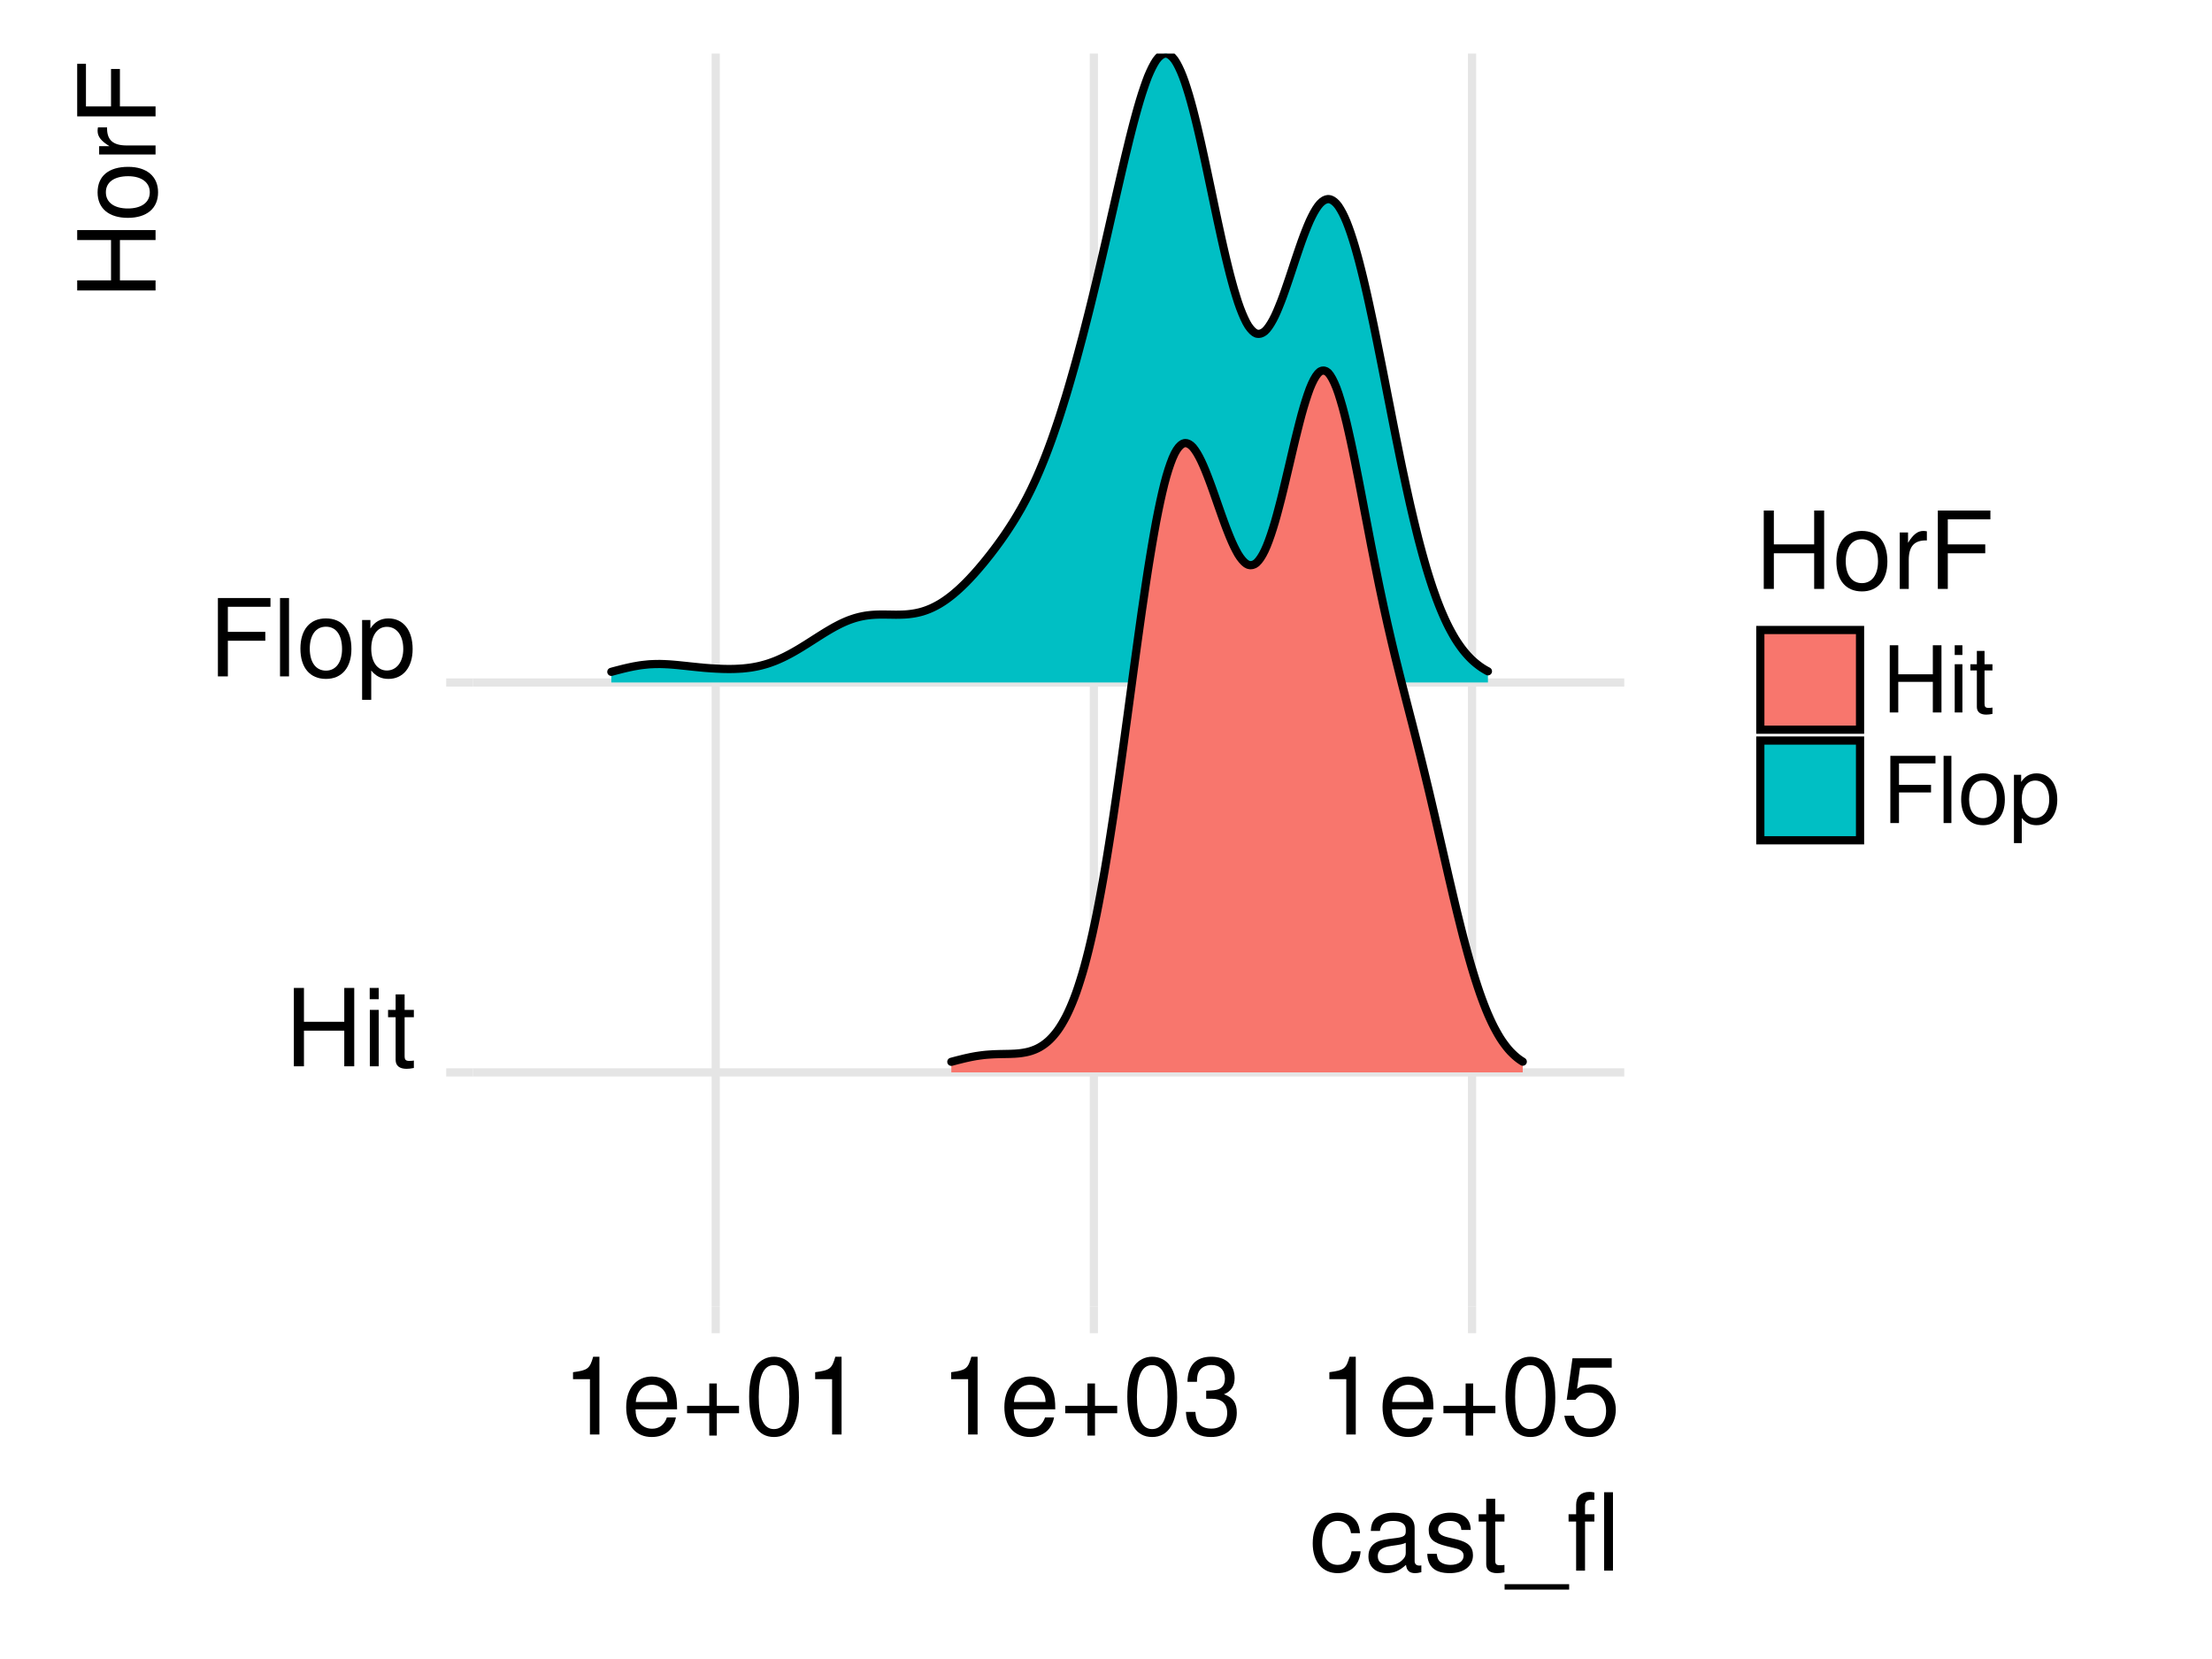 <?xml version="1.0" encoding="UTF-8"?>
<svg xmlns="http://www.w3.org/2000/svg" xmlns:xlink="http://www.w3.org/1999/xlink" width="288pt" height="216pt" viewBox="0 0 288 216" version="1.1">
<defs>
<g>
<symbol overflow="visible" id="glyph0-0">
<path style="stroke:none;" d=""/>
</symbol>
<symbol overflow="visible" id="glyph0-1">
<path style="stroke:none;" d="M 7.719 -4.641 L 7.719 0 L 9.016 0 L 9.016 -10.203 L 7.719 -10.203 L 7.719 -5.797 L 2.469 -5.797 L 2.469 -10.203 L 1.156 -10.203 L 1.156 0 L 2.469 0 L 2.469 -4.641 Z M 7.719 -4.641 "/>
</symbol>
<symbol overflow="visible" id="glyph0-2">
<path style="stroke:none;" d="M 2.094 -7.344 L 0.938 -7.344 L 0.938 0 L 2.094 0 Z M 2.094 -10.203 L 0.922 -10.203 L 0.922 -8.734 L 2.094 -8.734 Z M 2.094 -10.203 "/>
</symbol>
<symbol overflow="visible" id="glyph0-3">
<path style="stroke:none;" d="M 3.562 -7.344 L 2.359 -7.344 L 2.359 -9.359 L 1.188 -9.359 L 1.188 -7.344 L 0.203 -7.344 L 0.203 -6.391 L 1.188 -6.391 L 1.188 -0.844 C 1.188 -0.078 1.688 0.328 2.609 0.328 C 2.906 0.328 3.156 0.297 3.562 0.219 L 3.562 -0.75 C 3.391 -0.719 3.234 -0.703 3 -0.703 C 2.484 -0.703 2.359 -0.844 2.359 -1.359 L 2.359 -6.391 L 3.562 -6.391 Z M 3.562 -7.344 "/>
</symbol>
<symbol overflow="visible" id="glyph0-4">
<path style="stroke:none;" d="M 2.562 -4.641 L 7.438 -4.641 L 7.438 -5.797 L 2.562 -5.797 L 2.562 -9.062 L 8.109 -9.062 L 8.109 -10.203 L 1.266 -10.203 L 1.266 0 L 2.562 0 Z M 2.562 -4.641 "/>
</symbol>
<symbol overflow="visible" id="glyph0-5">
<path style="stroke:none;" d="M 2.125 -10.203 L 0.953 -10.203 L 0.953 0 L 2.125 0 Z M 2.125 -10.203 "/>
</symbol>
<symbol overflow="visible" id="glyph0-6">
<path style="stroke:none;" d="M 3.812 -7.547 C 1.734 -7.547 0.5 -6.078 0.5 -3.609 C 0.5 -1.141 1.734 0.328 3.828 0.328 C 5.891 0.328 7.141 -1.141 7.141 -3.562 C 7.141 -6.109 5.938 -7.547 3.812 -7.547 Z M 3.828 -6.469 C 5.141 -6.469 5.922 -5.391 5.922 -3.562 C 5.922 -1.828 5.109 -0.75 3.828 -0.75 C 2.516 -0.75 1.719 -1.828 1.719 -3.609 C 1.719 -5.391 2.516 -6.469 3.828 -6.469 Z M 3.828 -6.469 "/>
</symbol>
<symbol overflow="visible" id="glyph0-7">
<path style="stroke:none;" d="M 0.75 3.047 L 1.938 3.047 L 1.938 -0.766 C 2.547 -0.016 3.234 0.328 4.188 0.328 C 6.094 0.328 7.328 -1.203 7.328 -3.547 C 7.328 -6 6.125 -7.547 4.172 -7.547 C 3.172 -7.547 2.375 -7.094 1.828 -6.234 L 1.828 -7.344 L 0.75 -7.344 Z M 3.969 -6.453 C 5.266 -6.453 6.109 -5.312 6.109 -3.562 C 6.109 -1.906 5.25 -0.766 3.969 -0.766 C 2.734 -0.766 1.938 -1.891 1.938 -3.609 C 1.938 -5.328 2.734 -6.453 3.969 -6.453 Z M 3.969 -6.453 "/>
</symbol>
<symbol overflow="visible" id="glyph0-8">
<path style="stroke:none;" d="M 3.625 -7.203 L 3.625 0 L 4.859 0 L 4.859 -10.125 L 4.047 -10.125 C 3.609 -8.562 3.328 -8.359 1.422 -8.109 L 1.422 -7.203 Z M 3.625 -7.203 "/>
</symbol>
<symbol overflow="visible" id="glyph0-9">
<path style="stroke:none;" d="M 7.188 -3.281 C 7.188 -4.391 7.094 -5.062 6.891 -5.609 C 6.406 -6.812 5.297 -7.547 3.922 -7.547 C 1.875 -7.547 0.562 -5.984 0.562 -3.562 C 0.562 -1.141 1.812 0.328 3.891 0.328 C 5.578 0.328 6.734 -0.625 7.031 -2.219 L 5.859 -2.219 C 5.531 -1.266 4.875 -0.75 3.938 -0.75 C 3.188 -0.75 2.562 -1.094 2.172 -1.703 C 1.891 -2.125 1.797 -2.547 1.781 -3.281 Z M 1.812 -4.234 C 1.906 -5.594 2.734 -6.469 3.906 -6.469 C 5.094 -6.469 5.922 -5.547 5.922 -4.234 Z M 1.812 -4.234 "/>
</symbol>
<symbol overflow="visible" id="glyph0-10">
<path style="stroke:none;" d="M 7.469 -3.734 L 4.578 -3.734 L 4.578 -6.641 L 3.594 -6.641 L 3.594 -3.734 L 0.703 -3.734 L 0.703 -2.766 L 3.594 -2.766 L 3.594 0.141 L 4.578 0.141 L 4.578 -2.766 L 7.469 -2.766 Z M 7.469 -3.734 "/>
</symbol>
<symbol overflow="visible" id="glyph0-11">
<path style="stroke:none;" d="M 3.844 -10.125 C 2.922 -10.125 2.094 -9.703 1.562 -9.016 C 0.922 -8.125 0.609 -6.781 0.609 -4.906 C 0.609 -1.484 1.719 0.328 3.844 0.328 C 5.953 0.328 7.094 -1.484 7.094 -4.812 C 7.094 -6.781 6.797 -8.094 6.125 -9.016 C 5.609 -9.719 4.781 -10.125 3.844 -10.125 Z M 3.844 -9.031 C 5.188 -9.031 5.844 -7.672 5.844 -4.922 C 5.844 -2.047 5.188 -0.703 3.828 -0.703 C 2.516 -0.703 1.859 -2.094 1.859 -4.891 C 1.859 -7.672 2.516 -9.031 3.844 -9.031 Z M 3.844 -9.031 "/>
</symbol>
<symbol overflow="visible" id="glyph0-12">
<path style="stroke:none;" d="M 3.094 -4.656 L 3.766 -4.656 C 5.109 -4.656 5.828 -4.031 5.828 -2.812 C 5.828 -1.547 5.047 -0.766 3.781 -0.766 C 2.422 -0.766 1.766 -1.453 1.688 -2.938 L 0.453 -2.938 C 0.5 -2.125 0.641 -1.594 0.875 -1.141 C 1.406 -0.172 2.359 0.328 3.719 0.328 C 5.766 0.328 7.078 -0.906 7.078 -2.828 C 7.078 -4.109 6.594 -4.812 5.406 -5.234 C 6.328 -5.609 6.797 -6.312 6.797 -7.344 C 6.797 -9.078 5.656 -10.125 3.766 -10.125 C 1.766 -10.125 0.703 -9 0.656 -6.859 L 1.891 -6.859 C 1.906 -7.469 1.953 -7.828 2.109 -8.141 C 2.391 -8.703 3.016 -9.047 3.781 -9.047 C 4.875 -9.047 5.531 -8.391 5.531 -7.297 C 5.531 -6.578 5.281 -6.141 4.734 -5.906 C 4.391 -5.766 3.953 -5.719 3.094 -5.703 Z M 3.094 -4.656 "/>
</symbol>
<symbol overflow="visible" id="glyph0-13">
<path style="stroke:none;" d="M 6.656 -9.922 L 1.547 -9.922 L 0.797 -4.516 L 1.938 -4.516 C 2.5 -5.203 2.984 -5.453 3.766 -5.453 C 5.094 -5.453 5.922 -4.531 5.922 -3.062 C 5.922 -1.641 5.094 -0.766 3.75 -0.766 C 2.672 -0.766 2.016 -1.312 1.719 -2.438 L 0.484 -2.438 C 0.656 -1.625 0.797 -1.234 1.094 -0.875 C 1.656 -0.109 2.656 0.328 3.781 0.328 C 5.781 0.328 7.188 -1.141 7.188 -3.234 C 7.188 -5.188 5.875 -6.531 3.969 -6.531 C 3.281 -6.531 2.719 -6.359 2.141 -5.938 L 2.531 -8.703 L 6.656 -8.703 Z M 6.656 -9.922 "/>
</symbol>
<symbol overflow="visible" id="glyph0-14">
<path style="stroke:none;" d="M 6.594 -4.875 C 6.531 -5.594 6.391 -6.047 6.109 -6.453 C 5.594 -7.141 4.719 -7.547 3.703 -7.547 C 1.703 -7.547 0.438 -5.984 0.438 -3.547 C 0.438 -1.172 1.688 0.328 3.688 0.328 C 5.438 0.328 6.531 -0.734 6.672 -2.516 L 5.5 -2.516 C 5.312 -1.344 4.703 -0.75 3.703 -0.75 C 2.422 -0.75 1.656 -1.812 1.656 -3.547 C 1.656 -5.375 2.406 -6.469 3.688 -6.469 C 4.656 -6.469 5.281 -5.891 5.422 -4.875 Z M 6.594 -4.875 "/>
</symbol>
<symbol overflow="visible" id="glyph0-15">
<path style="stroke:none;" d="M 7.484 -0.688 C 7.359 -0.656 7.312 -0.656 7.234 -0.656 C 6.828 -0.656 6.609 -0.875 6.609 -1.234 L 6.609 -5.547 C 6.609 -6.844 5.656 -7.547 3.844 -7.547 C 2.766 -7.547 1.922 -7.234 1.406 -6.688 C 1.078 -6.312 0.938 -5.891 0.906 -5.172 L 2.094 -5.172 C 2.188 -6.062 2.719 -6.469 3.812 -6.469 C 4.875 -6.469 5.453 -6.078 5.453 -5.375 L 5.453 -5.062 C 5.438 -4.562 5.188 -4.375 4.234 -4.25 C 2.578 -4.047 2.328 -3.984 1.875 -3.812 C 1.016 -3.438 0.594 -2.797 0.594 -1.844 C 0.594 -0.516 1.516 0.328 3 0.328 C 3.922 0.328 4.656 0 5.484 -0.75 C 5.578 0 5.938 0.328 6.688 0.328 C 6.938 0.328 7.094 0.297 7.484 0.203 Z M 5.453 -2.312 C 5.453 -1.922 5.328 -1.688 4.984 -1.359 C 4.516 -0.922 3.938 -0.703 3.25 -0.703 C 2.344 -0.703 1.812 -1.141 1.812 -1.875 C 1.812 -2.641 2.312 -3.031 3.562 -3.219 C 4.812 -3.391 5.047 -3.438 5.453 -3.625 Z M 5.453 -2.312 "/>
</symbol>
<symbol overflow="visible" id="glyph0-16">
<path style="stroke:none;" d="M 6.125 -5.297 C 6.125 -6.734 5.172 -7.547 3.469 -7.547 C 1.766 -7.547 0.656 -6.656 0.656 -5.312 C 0.656 -4.156 1.25 -3.609 2.984 -3.188 L 4.078 -2.922 C 4.891 -2.734 5.203 -2.438 5.203 -1.922 C 5.203 -1.219 4.516 -0.75 3.5 -0.75 C 2.875 -0.75 2.344 -0.938 2.047 -1.25 C 1.859 -1.453 1.781 -1.672 1.703 -2.188 L 0.469 -2.188 C 0.531 -0.484 1.484 0.328 3.406 0.328 C 5.25 0.328 6.422 -0.594 6.422 -2 C 6.422 -3.094 5.812 -3.703 4.359 -4.047 L 3.234 -4.312 C 2.281 -4.531 1.875 -4.844 1.875 -5.359 C 1.875 -6.047 2.484 -6.469 3.438 -6.469 C 4.375 -6.469 4.875 -6.062 4.906 -5.297 Z M 6.125 -5.297 "/>
</symbol>
<symbol overflow="visible" id="glyph0-17">
<path style="stroke:none;" d="M 8.094 1.766 L -0.312 1.766 L -0.312 2.469 L 8.094 2.469 Z M 8.094 1.766 "/>
</symbol>
<symbol overflow="visible" id="glyph0-18">
<path style="stroke:none;" d="M 3.594 -7.344 L 2.375 -7.344 L 2.375 -8.484 C 2.375 -8.969 2.641 -9.219 3.188 -9.219 C 3.297 -9.219 3.328 -9.219 3.594 -9.219 L 3.594 -10.172 C 3.328 -10.234 3.172 -10.25 2.938 -10.25 C 1.859 -10.25 1.219 -9.625 1.219 -8.578 L 1.219 -7.344 L 0.234 -7.344 L 0.234 -6.391 L 1.219 -6.391 L 1.219 0 L 2.375 0 L 2.375 -6.391 L 3.594 -6.391 Z M 6.016 -10.203 L 4.859 -10.203 L 4.859 0 L 6.016 0 Z M 6.016 -10.203 "/>
</symbol>
<symbol overflow="visible" id="glyph0-19">
<path style="stroke:none;" d="M 0.969 -7.344 L 0.969 0 L 2.141 0 L 2.141 -3.812 C 2.156 -5.578 2.891 -6.359 4.5 -6.312 L 4.5 -7.5 C 4.297 -7.531 4.188 -7.547 4.047 -7.547 C 3.297 -7.547 2.719 -7.094 2.047 -6 L 2.047 -7.344 Z M 0.969 -7.344 "/>
</symbol>
<symbol overflow="visible" id="glyph1-0">
<path style="stroke:none;" d=""/>
</symbol>
<symbol overflow="visible" id="glyph1-1">
<path style="stroke:none;" d="M -4.641 -7.719 L 0 -7.719 L 0 -9.016 L -10.203 -9.016 L -10.203 -7.719 L -5.797 -7.719 L -5.797 -2.469 L -10.203 -2.469 L -10.203 -1.156 L 0 -1.156 L 0 -2.469 L -4.641 -2.469 Z M -4.641 -7.719 "/>
</symbol>
<symbol overflow="visible" id="glyph1-2">
<path style="stroke:none;" d="M -7.547 -3.812 C -7.547 -1.734 -6.078 -0.5 -3.609 -0.5 C -1.141 -0.5 0.328 -1.734 0.328 -3.828 C 0.328 -5.891 -1.141 -7.141 -3.562 -7.141 C -6.109 -7.141 -7.547 -5.938 -7.547 -3.812 Z M -6.469 -3.828 C -6.469 -5.141 -5.391 -5.922 -3.562 -5.922 C -1.828 -5.922 -0.75 -5.109 -0.75 -3.828 C -0.75 -2.516 -1.828 -1.719 -3.609 -1.719 C -5.391 -1.719 -6.469 -2.516 -6.469 -3.828 Z M -6.469 -3.828 "/>
</symbol>
<symbol overflow="visible" id="glyph1-3">
<path style="stroke:none;" d="M -7.344 -0.969 L 0 -0.969 L 0 -2.141 L -3.812 -2.141 C -5.578 -2.156 -6.359 -2.891 -6.312 -4.5 L -7.5 -4.5 C -7.531 -4.297 -7.547 -4.188 -7.547 -4.047 C -7.547 -3.297 -7.094 -2.719 -6 -2.047 L -7.344 -2.047 Z M -7.344 -0.969 "/>
</symbol>
<symbol overflow="visible" id="glyph1-4">
<path style="stroke:none;" d="M -4.641 -2.562 L -4.641 -7.438 L -5.797 -7.438 L -5.797 -2.562 L -9.062 -2.562 L -9.062 -8.109 L -10.203 -8.109 L -10.203 -1.266 L 0 -1.266 L 0 -2.562 Z M -4.641 -2.562 "/>
</symbol>
<symbol overflow="visible" id="glyph2-0">
<path style="stroke:none;" d=""/>
</symbol>
<symbol overflow="visible" id="glyph2-1">
<path style="stroke:none;" d="M 6.609 -3.984 L 6.609 0 L 7.734 0 L 7.734 -8.75 L 6.609 -8.75 L 6.609 -4.969 L 2.109 -4.969 L 2.109 -8.75 L 1 -8.75 L 1 0 L 2.109 0 L 2.109 -3.984 Z M 6.609 -3.984 "/>
</symbol>
<symbol overflow="visible" id="glyph2-2">
<path style="stroke:none;" d="M 1.797 -6.281 L 0.797 -6.281 L 0.797 0 L 1.797 0 Z M 1.797 -8.75 L 0.797 -8.75 L 0.797 -7.484 L 1.797 -7.484 Z M 1.797 -8.75 "/>
</symbol>
<symbol overflow="visible" id="glyph2-3">
<path style="stroke:none;" d="M 3.047 -6.281 L 2.016 -6.281 L 2.016 -8.016 L 1.016 -8.016 L 1.016 -6.281 L 0.172 -6.281 L 0.172 -5.469 L 1.016 -5.469 L 1.016 -0.719 C 1.016 -0.078 1.453 0.281 2.234 0.281 C 2.5 0.281 2.719 0.25 3.047 0.188 L 3.047 -0.641 C 2.906 -0.609 2.766 -0.594 2.562 -0.594 C 2.141 -0.594 2.016 -0.719 2.016 -1.156 L 2.016 -5.469 L 3.047 -5.469 Z M 3.047 -6.281 "/>
</symbol>
<symbol overflow="visible" id="glyph2-4">
<path style="stroke:none;" d="M 2.203 -3.984 L 6.375 -3.984 L 6.375 -4.969 L 2.203 -4.969 L 2.203 -7.766 L 6.953 -7.766 L 6.953 -8.75 L 1.078 -8.75 L 1.078 0 L 2.203 0 Z M 2.203 -3.984 "/>
</symbol>
<symbol overflow="visible" id="glyph2-5">
<path style="stroke:none;" d="M 1.828 -8.75 L 0.812 -8.75 L 0.812 0 L 1.828 0 Z M 1.828 -8.75 "/>
</symbol>
<symbol overflow="visible" id="glyph2-6">
<path style="stroke:none;" d="M 3.266 -6.469 C 1.484 -6.469 0.438 -5.203 0.438 -3.094 C 0.438 -0.969 1.484 0.281 3.281 0.281 C 5.047 0.281 6.125 -0.984 6.125 -3.047 C 6.125 -5.234 5.094 -6.469 3.266 -6.469 Z M 3.281 -5.547 C 4.406 -5.547 5.078 -4.625 5.078 -3.062 C 5.078 -1.578 4.375 -0.641 3.281 -0.641 C 2.156 -0.641 1.469 -1.578 1.469 -3.094 C 1.469 -4.625 2.156 -5.547 3.281 -5.547 Z M 3.281 -5.547 "/>
</symbol>
<symbol overflow="visible" id="glyph2-7">
<path style="stroke:none;" d="M 0.641 2.609 L 1.656 2.609 L 1.656 -0.656 C 2.188 -0.016 2.766 0.281 3.594 0.281 C 5.219 0.281 6.281 -1.031 6.281 -3.031 C 6.281 -5.141 5.25 -6.469 3.578 -6.469 C 2.719 -6.469 2.047 -6.078 1.578 -5.344 L 1.578 -6.281 L 0.641 -6.281 Z M 3.406 -5.531 C 4.516 -5.531 5.234 -4.562 5.234 -3.062 C 5.234 -1.625 4.5 -0.656 3.406 -0.656 C 2.344 -0.656 1.656 -1.625 1.656 -3.094 C 1.656 -4.578 2.344 -5.531 3.406 -5.531 Z M 3.406 -5.531 "/>
</symbol>
</g>
<clipPath id="clip1">
  <path d="M 61.582 139 L 212.477 139 L 212.477 141 L 61.582 141 Z M 61.582 139 "/>
</clipPath>
<clipPath id="clip2">
  <path d="M 61.582 88 L 212.477 88 L 212.477 90 L 61.582 90 Z M 61.582 88 "/>
</clipPath>
<clipPath id="clip3">
  <path d="M 92 6.973 L 94 6.973 L 94 171 L 92 171 Z M 92 6.973 "/>
</clipPath>
<clipPath id="clip4">
  <path d="M 141 6.973 L 143 6.973 L 143 171 L 141 171 Z M 141 6.973 "/>
</clipPath>
<clipPath id="clip5">
  <path d="M 191 6.973 L 193 6.973 L 193 171 L 191 171 Z M 191 6.973 "/>
</clipPath>
<clipPath id="clip6">
  <path d="M 79 6.973 L 194 6.973 L 194 89 L 79 89 Z M 79 6.973 "/>
</clipPath>
<clipPath id="clip7">
  <path d="M 79 6.973 L 195 6.973 L 195 89 L 79 89 Z M 79 6.973 "/>
</clipPath>
</defs>
<g id="surface28">
<rect x="0" y="0" width="288" height="216" style="fill:rgb(100%,100%,100%);fill-opacity:1;stroke:none;"/>
<g clip-path="url(#clip1)" clip-rule="nonzero">
<path style="fill:none;stroke-width:1.067;stroke-linecap:butt;stroke-linejoin:round;stroke:rgb(89.804%,89.804%,89.804%);stroke-opacity:1;stroke-miterlimit:10;" d="M 61.582 139.625 L 211.477 139.625 "/>
</g>
<g clip-path="url(#clip2)" clip-rule="nonzero">
<path style="fill:none;stroke-width:1.067;stroke-linecap:butt;stroke-linejoin:round;stroke:rgb(89.804%,89.804%,89.804%);stroke-opacity:1;stroke-miterlimit:10;" d="M 61.582 88.859 L 211.477 88.859 "/>
</g>
<g clip-path="url(#clip3)" clip-rule="nonzero">
<path style="fill:none;stroke-width:1.067;stroke-linecap:butt;stroke-linejoin:round;stroke:rgb(89.804%,89.804%,89.804%);stroke-opacity:1;stroke-miterlimit:10;" d="M 93.184 170.086 L 93.184 6.973 "/>
</g>
<g clip-path="url(#clip4)" clip-rule="nonzero">
<path style="fill:none;stroke-width:1.067;stroke-linecap:butt;stroke-linejoin:round;stroke:rgb(89.804%,89.804%,89.804%);stroke-opacity:1;stroke-miterlimit:10;" d="M 142.422 170.086 L 142.422 6.973 "/>
</g>
<g clip-path="url(#clip5)" clip-rule="nonzero">
<path style="fill:none;stroke-width:1.067;stroke-linecap:butt;stroke-linejoin:round;stroke:rgb(89.804%,89.804%,89.804%);stroke-opacity:1;stroke-miterlimit:10;" d="M 191.66 170.086 L 191.66 6.973 "/>
</g>
<g clip-path="url(#clip6)" clip-rule="nonzero">
<path style=" stroke:none;fill-rule:nonzero;fill:rgb(0%,74.902%,76.863%);fill-opacity:1;" d="M 79.594 87.473 L 79.863 87.398 L 80.395 87.258 L 80.66 87.191 L 80.93 87.121 L 81.195 87.055 L 81.461 86.992 L 81.73 86.93 L 81.996 86.871 L 82.527 86.762 L 82.797 86.715 L 83.062 86.668 L 83.328 86.625 L 83.594 86.59 L 83.863 86.559 L 84.395 86.504 L 84.66 86.484 L 84.93 86.473 L 85.195 86.461 L 85.461 86.457 L 85.73 86.453 L 85.996 86.453 L 86.527 86.469 L 86.797 86.484 L 87.062 86.496 L 87.594 86.535 L 87.863 86.559 L 88.129 86.582 L 88.66 86.637 L 88.93 86.664 L 89.461 86.719 L 89.73 86.75 L 90.527 86.832 L 90.797 86.859 L 91.062 86.887 L 91.328 86.91 L 91.594 86.938 L 91.863 86.961 L 92.66 87.02 L 92.93 87.035 L 93.195 87.051 L 93.461 87.062 L 93.73 87.074 L 93.996 87.086 L 94.262 87.094 L 94.527 87.098 L 94.797 87.102 L 95.062 87.102 L 95.594 87.094 L 95.863 87.082 L 96.129 87.07 L 96.66 87.039 L 96.93 87.012 L 97.195 86.984 L 97.461 86.953 L 97.73 86.918 L 97.996 86.875 L 98.262 86.828 L 98.527 86.777 L 98.797 86.719 L 99.062 86.656 L 99.328 86.586 L 99.594 86.512 L 99.863 86.434 L 100.129 86.348 L 100.395 86.254 L 100.66 86.156 L 100.93 86.055 L 101.195 85.945 L 101.461 85.828 L 101.73 85.707 L 101.996 85.582 L 102.262 85.453 L 102.527 85.316 L 102.797 85.176 L 103.062 85.031 L 103.328 84.883 L 103.594 84.73 L 103.863 84.574 L 104.395 84.254 L 104.66 84.086 L 104.93 83.922 L 105.195 83.754 L 105.461 83.582 L 105.73 83.414 L 105.996 83.242 L 106.262 83.074 L 106.527 82.902 L 106.797 82.734 L 107.062 82.566 L 107.594 82.238 L 107.863 82.078 L 108.129 81.922 L 108.395 81.77 L 108.66 81.621 L 108.93 81.48 L 109.195 81.34 L 109.461 81.207 L 109.73 81.082 L 109.996 80.961 L 110.262 80.848 L 110.527 80.742 L 110.797 80.645 L 111.062 80.555 L 111.328 80.469 L 111.594 80.395 L 111.863 80.324 L 112.129 80.266 L 112.395 80.211 L 112.66 80.164 L 112.93 80.125 L 113.195 80.094 L 113.461 80.066 L 113.73 80.047 L 113.996 80.031 L 114.262 80.02 L 114.527 80.016 L 114.797 80.012 L 115.062 80.012 L 115.594 80.02 L 115.863 80.023 L 116.66 80.035 L 116.93 80.031 L 117.195 80.027 L 117.461 80.02 L 117.73 80.008 L 117.996 79.992 L 118.262 79.969 L 118.527 79.938 L 118.797 79.902 L 119.062 79.859 L 119.328 79.809 L 119.594 79.75 L 119.863 79.684 L 120.129 79.609 L 120.395 79.523 L 120.66 79.43 L 120.93 79.324 L 121.195 79.215 L 121.461 79.09 L 121.73 78.957 L 121.996 78.816 L 122.262 78.668 L 122.527 78.508 L 122.797 78.336 L 123.062 78.156 L 123.328 77.969 L 123.594 77.77 L 123.863 77.562 L 124.129 77.348 L 124.395 77.121 L 124.66 76.891 L 124.93 76.648 L 125.195 76.398 L 125.461 76.141 L 125.73 75.879 L 125.996 75.605 L 126.262 75.328 L 126.527 75.039 L 126.797 74.75 L 127.062 74.449 L 127.328 74.145 L 127.594 73.832 L 127.863 73.516 L 128.129 73.195 L 128.395 72.867 L 128.66 72.531 L 128.93 72.195 L 129.461 71.5 L 129.73 71.141 L 129.996 70.777 L 130.262 70.41 L 130.527 70.035 L 130.797 69.648 L 131.062 69.258 L 131.328 68.855 L 131.594 68.445 L 131.863 68.027 L 132.129 67.598 L 132.395 67.156 L 132.66 66.703 L 132.93 66.238 L 133.195 65.758 L 133.461 65.262 L 133.73 64.754 L 133.996 64.227 L 134.262 63.688 L 134.527 63.125 L 134.797 62.547 L 135.062 61.953 L 135.328 61.34 L 135.594 60.703 L 135.863 60.047 L 136.129 59.375 L 136.395 58.68 L 136.66 57.969 L 136.93 57.23 L 137.195 56.473 L 137.461 55.699 L 137.73 54.906 L 137.996 54.09 L 138.262 53.254 L 138.527 52.398 L 138.797 51.531 L 139.062 50.637 L 139.328 49.727 L 139.594 48.797 L 139.863 47.855 L 140.129 46.895 L 140.395 45.914 L 140.66 44.918 L 140.93 43.906 L 141.195 42.883 L 141.461 41.84 L 141.73 40.781 L 141.996 39.711 L 142.262 38.629 L 142.527 37.531 L 142.797 36.418 L 143.062 35.297 L 143.328 34.164 L 143.594 33.023 L 143.863 31.867 L 144.129 30.711 L 144.395 29.547 L 144.66 28.379 L 144.93 27.207 L 145.195 26.035 L 145.461 24.871 L 145.73 23.707 L 145.996 22.551 L 146.262 21.41 L 146.527 20.285 L 146.797 19.176 L 147.062 18.082 L 147.328 17.023 L 147.594 15.996 L 147.863 15 L 148.129 14.039 L 148.395 13.125 L 148.66 12.266 L 148.93 11.453 L 149.195 10.691 L 149.461 9.98 L 149.73 9.359 L 149.996 8.797 L 150.262 8.301 L 150.527 7.871 L 150.797 7.531 L 151.062 7.277 L 151.328 7.098 L 151.594 6.992 L 151.863 6.973 L 152.129 7.059 L 152.395 7.223 L 152.66 7.465 L 152.93 7.789 L 153.195 8.211 L 153.461 8.715 L 153.73 9.293 L 153.996 9.941 L 154.262 10.672 L 154.527 11.48 L 154.797 12.352 L 155.062 13.281 L 155.328 14.266 L 155.594 15.316 L 155.863 16.414 L 156.129 17.551 L 156.395 18.719 L 156.66 19.926 L 156.93 21.16 L 157.195 22.41 L 157.461 23.672 L 157.73 24.941 L 157.996 26.211 L 158.262 27.477 L 158.527 28.73 L 158.797 29.969 L 159.062 31.18 L 159.328 32.359 L 159.594 33.504 L 159.863 34.613 L 160.129 35.68 L 160.395 36.68 L 160.66 37.633 L 160.93 38.527 L 161.195 39.363 L 161.461 40.117 L 161.73 40.801 L 161.996 41.414 L 162.262 41.961 L 162.527 42.418 L 162.797 42.785 L 163.062 43.078 L 163.328 43.297 L 163.594 43.438 L 163.863 43.473 L 164.129 43.434 L 164.395 43.324 L 164.66 43.145 L 164.93 42.871 L 165.195 42.527 L 165.461 42.121 L 165.727 41.656 L 165.996 41.129 L 166.262 40.539 L 166.527 39.902 L 166.797 39.227 L 167.062 38.516 L 167.328 37.766 L 167.594 36.992 L 167.863 36.203 L 168.129 35.402 L 168.66 33.793 L 168.93 32.996 L 169.195 32.215 L 169.461 31.453 L 169.727 30.727 L 169.996 30.031 L 170.262 29.371 L 170.527 28.754 L 170.797 28.191 L 171.062 27.684 L 171.328 27.234 L 171.594 26.84 L 171.863 26.512 L 172.129 26.262 L 172.395 26.078 L 172.66 25.965 L 172.93 25.914 L 173.195 25.953 L 173.461 26.07 L 173.727 26.254 L 173.996 26.508 L 174.262 26.84 L 174.527 27.258 L 174.797 27.742 L 175.062 28.289 L 175.328 28.902 L 175.594 29.598 L 175.863 30.355 L 176.129 31.172 L 176.395 32.039 L 176.66 32.973 L 176.93 33.965 L 177.195 35 L 177.461 36.078 L 177.727 37.203 L 177.996 38.375 L 178.262 39.578 L 178.527 40.812 L 178.797 42.074 L 179.062 43.363 L 179.328 44.676 L 179.594 46.004 L 179.863 47.348 L 180.129 48.699 L 180.395 50.059 L 180.66 51.422 L 180.93 52.781 L 181.195 54.141 L 181.461 55.488 L 181.727 56.828 L 181.996 58.152 L 182.262 59.465 L 182.527 60.754 L 182.797 62.02 L 183.062 63.262 L 183.328 64.48 L 183.594 65.672 L 183.863 66.828 L 184.129 67.953 L 184.395 69.047 L 184.66 70.113 L 184.93 71.137 L 185.195 72.121 L 185.461 73.074 L 185.727 73.996 L 185.996 74.875 L 186.262 75.715 L 186.527 76.52 L 186.797 77.293 L 187.062 78.031 L 187.328 78.727 L 187.594 79.391 L 187.863 80.02 L 188.129 80.621 L 188.395 81.188 L 188.66 81.719 L 188.93 82.223 L 189.195 82.699 L 189.461 83.152 L 189.727 83.57 L 189.996 83.965 L 190.262 84.336 L 190.527 84.684 L 190.797 85.008 L 191.062 85.312 L 191.328 85.594 L 191.594 85.863 L 191.863 86.109 L 192.129 86.336 L 192.395 86.547 L 192.66 86.746 L 192.93 86.934 L 193.195 87.102 L 193.461 87.258 L 193.727 87.402 L 193.727 88.859 L 79.594 88.859 Z M 79.594 87.473 "/>
</g>
<g clip-path="url(#clip7)" clip-rule="nonzero">
<path style="fill:none;stroke-width:1.067;stroke-linecap:round;stroke-linejoin:round;stroke:rgb(0%,0%,0%);stroke-opacity:1;stroke-miterlimit:10;" d="M 79.594 87.473 L 79.863 87.398 L 80.395 87.258 L 80.66 87.191 L 80.93 87.121 L 81.195 87.055 L 81.461 86.992 L 81.73 86.93 L 81.996 86.871 L 82.527 86.762 L 82.797 86.715 L 83.062 86.668 L 83.328 86.625 L 83.594 86.59 L 83.863 86.559 L 84.395 86.504 L 84.66 86.484 L 84.93 86.473 L 85.195 86.461 L 85.461 86.457 L 85.73 86.453 L 85.996 86.453 L 86.527 86.469 L 86.797 86.484 L 87.062 86.496 L 87.594 86.535 L 87.863 86.559 L 88.129 86.582 L 88.66 86.637 L 88.93 86.664 L 89.461 86.719 L 89.73 86.75 L 90.527 86.832 L 90.797 86.859 L 91.062 86.887 L 91.328 86.91 L 91.594 86.938 L 91.863 86.961 L 92.66 87.02 L 92.93 87.035 L 93.195 87.051 L 93.461 87.062 L 93.73 87.074 L 93.996 87.086 L 94.262 87.094 L 94.527 87.098 L 94.797 87.102 L 95.062 87.102 L 95.594 87.094 L 95.863 87.082 L 96.129 87.07 L 96.66 87.039 L 96.93 87.012 L 97.195 86.984 L 97.461 86.953 L 97.73 86.918 L 97.996 86.875 L 98.262 86.828 L 98.527 86.777 L 98.797 86.719 L 99.062 86.656 L 99.328 86.586 L 99.594 86.512 L 99.863 86.434 L 100.129 86.348 L 100.395 86.254 L 100.66 86.156 L 100.93 86.055 L 101.195 85.945 L 101.461 85.828 L 101.73 85.707 L 101.996 85.582 L 102.262 85.453 L 102.527 85.316 L 102.797 85.176 L 103.062 85.031 L 103.328 84.883 L 103.594 84.73 L 103.863 84.574 L 104.395 84.254 L 104.66 84.086 L 104.93 83.922 L 105.195 83.754 L 105.461 83.582 L 105.73 83.414 L 105.996 83.242 L 106.262 83.074 L 106.527 82.902 L 106.797 82.734 L 107.062 82.566 L 107.594 82.238 L 107.863 82.078 L 108.129 81.922 L 108.395 81.77 L 108.66 81.621 L 108.93 81.48 L 109.195 81.34 L 109.461 81.207 L 109.73 81.082 L 109.996 80.961 L 110.262 80.848 L 110.527 80.742 L 110.797 80.645 L 111.062 80.555 L 111.328 80.469 L 111.594 80.395 L 111.863 80.324 L 112.129 80.266 L 112.395 80.211 L 112.66 80.164 L 112.93 80.125 L 113.195 80.094 L 113.461 80.066 L 113.73 80.047 L 113.996 80.031 L 114.262 80.02 L 114.527 80.016 L 114.797 80.012 L 115.062 80.012 L 115.594 80.02 L 115.863 80.023 L 116.66 80.035 L 116.93 80.031 L 117.195 80.027 L 117.461 80.02 L 117.73 80.008 L 117.996 79.992 L 118.262 79.969 L 118.527 79.938 L 118.797 79.902 L 119.062 79.859 L 119.328 79.809 L 119.594 79.75 L 119.863 79.684 L 120.129 79.609 L 120.395 79.523 L 120.66 79.43 L 120.93 79.324 L 121.195 79.215 L 121.461 79.09 L 121.73 78.957 L 121.996 78.816 L 122.262 78.668 L 122.527 78.508 L 122.797 78.336 L 123.062 78.156 L 123.328 77.969 L 123.594 77.77 L 123.863 77.562 L 124.129 77.348 L 124.395 77.121 L 124.66 76.891 L 124.93 76.648 L 125.195 76.398 L 125.461 76.141 L 125.73 75.879 L 125.996 75.605 L 126.262 75.328 L 126.527 75.039 L 126.797 74.75 L 127.062 74.449 L 127.328 74.145 L 127.594 73.832 L 127.863 73.516 L 128.129 73.195 L 128.395 72.867 L 128.66 72.531 L 128.93 72.195 L 129.461 71.5 L 129.73 71.141 L 129.996 70.777 L 130.262 70.41 L 130.527 70.035 L 130.797 69.648 L 131.062 69.258 L 131.328 68.855 L 131.594 68.445 L 131.863 68.027 L 132.129 67.598 L 132.395 67.156 L 132.66 66.703 L 132.93 66.238 L 133.195 65.758 L 133.461 65.262 L 133.73 64.754 L 133.996 64.227 L 134.262 63.688 L 134.527 63.125 L 134.797 62.547 L 135.062 61.953 L 135.328 61.34 L 135.594 60.703 L 135.863 60.047 L 136.129 59.375 L 136.395 58.68 L 136.66 57.969 L 136.93 57.23 L 137.195 56.473 L 137.461 55.699 L 137.73 54.906 L 137.996 54.09 L 138.262 53.254 L 138.527 52.398 L 138.797 51.531 L 139.062 50.637 L 139.328 49.727 L 139.594 48.797 L 139.863 47.855 L 140.129 46.895 L 140.395 45.914 L 140.66 44.918 L 140.93 43.906 L 141.195 42.883 L 141.461 41.84 L 141.73 40.781 L 141.996 39.711 L 142.262 38.629 L 142.527 37.531 L 142.797 36.418 L 143.062 35.297 L 143.328 34.164 L 143.594 33.023 L 143.863 31.867 L 144.129 30.711 L 144.395 29.547 L 144.66 28.379 L 144.93 27.207 L 145.195 26.035 L 145.461 24.871 L 145.73 23.707 L 145.996 22.551 L 146.262 21.41 L 146.527 20.285 L 146.797 19.176 L 147.062 18.082 L 147.328 17.023 L 147.594 15.996 L 147.863 15 L 148.129 14.039 L 148.395 13.125 L 148.66 12.266 L 148.93 11.453 L 149.195 10.691 L 149.461 9.98 L 149.73 9.359 L 149.996 8.797 L 150.262 8.301 L 150.527 7.871 L 150.797 7.531 L 151.062 7.277 L 151.328 7.098 L 151.594 6.992 L 151.863 6.973 L 152.129 7.059 L 152.395 7.223 L 152.66 7.465 L 152.93 7.789 L 153.195 8.211 L 153.461 8.715 L 153.73 9.293 L 153.996 9.941 L 154.262 10.672 L 154.527 11.48 L 154.797 12.352 L 155.062 13.281 L 155.328 14.266 L 155.594 15.316 L 155.863 16.414 L 156.129 17.551 L 156.395 18.719 L 156.66 19.926 L 156.93 21.16 L 157.195 22.41 L 157.461 23.672 L 157.73 24.941 L 157.996 26.211 L 158.262 27.477 L 158.527 28.73 L 158.797 29.969 L 159.062 31.18 L 159.328 32.359 L 159.594 33.504 L 159.863 34.613 L 160.129 35.68 L 160.395 36.68 L 160.66 37.633 L 160.93 38.527 L 161.195 39.363 L 161.461 40.117 L 161.73 40.801 L 161.996 41.414 L 162.262 41.961 L 162.527 42.418 L 162.797 42.785 L 163.062 43.078 L 163.328 43.297 L 163.594 43.438 L 163.863 43.473 L 164.129 43.434 L 164.395 43.324 L 164.66 43.145 L 164.93 42.871 L 165.195 42.527 L 165.461 42.121 L 165.727 41.656 L 165.996 41.129 L 166.262 40.539 L 166.527 39.902 L 166.797 39.227 L 167.062 38.516 L 167.328 37.766 L 167.594 36.992 L 167.863 36.203 L 168.129 35.402 L 168.66 33.793 L 168.93 32.996 L 169.195 32.215 L 169.461 31.453 L 169.727 30.727 L 169.996 30.031 L 170.262 29.371 L 170.527 28.754 L 170.797 28.191 L 171.062 27.684 L 171.328 27.234 L 171.594 26.84 L 171.863 26.512 L 172.129 26.262 L 172.395 26.078 L 172.66 25.965 L 172.93 25.914 L 173.195 25.953 L 173.461 26.07 L 173.727 26.254 L 173.996 26.508 L 174.262 26.84 L 174.527 27.258 L 174.797 27.742 L 175.062 28.289 L 175.328 28.902 L 175.594 29.598 L 175.863 30.355 L 176.129 31.172 L 176.395 32.039 L 176.66 32.973 L 176.93 33.965 L 177.195 35 L 177.461 36.078 L 177.727 37.203 L 177.996 38.375 L 178.262 39.578 L 178.527 40.812 L 178.797 42.074 L 179.062 43.363 L 179.328 44.676 L 179.594 46.004 L 179.863 47.348 L 180.129 48.699 L 180.395 50.059 L 180.66 51.422 L 180.93 52.781 L 181.195 54.141 L 181.461 55.488 L 181.727 56.828 L 181.996 58.152 L 182.262 59.465 L 182.527 60.754 L 182.797 62.02 L 183.062 63.262 L 183.328 64.48 L 183.594 65.672 L 183.863 66.828 L 184.129 67.953 L 184.395 69.047 L 184.66 70.113 L 184.93 71.137 L 185.195 72.121 L 185.461 73.074 L 185.727 73.996 L 185.996 74.875 L 186.262 75.715 L 186.527 76.52 L 186.797 77.293 L 187.062 78.031 L 187.328 78.727 L 187.594 79.391 L 187.863 80.02 L 188.129 80.621 L 188.395 81.188 L 188.66 81.719 L 188.93 82.223 L 189.195 82.699 L 189.461 83.152 L 189.727 83.57 L 189.996 83.965 L 190.262 84.336 L 190.527 84.684 L 190.797 85.008 L 191.062 85.312 L 191.328 85.594 L 191.594 85.863 L 191.863 86.109 L 192.129 86.336 L 192.395 86.547 L 192.66 86.746 L 192.93 86.934 L 193.195 87.102 L 193.461 87.258 L 193.727 87.402 "/>
</g>
<path style=" stroke:none;fill-rule:nonzero;fill:rgb(97.255%,46.275%,42.745%);fill-opacity:1;" d="M 123.863 138.246 L 124.66 138.035 L 124.93 137.969 L 125.461 137.836 L 125.73 137.773 L 126.262 137.656 L 126.527 137.602 L 126.797 137.551 L 127.062 137.504 L 127.594 137.426 L 127.863 137.391 L 128.129 137.359 L 128.395 137.332 L 128.66 137.312 L 128.93 137.293 L 129.461 137.262 L 129.73 137.254 L 130.262 137.238 L 130.527 137.234 L 130.797 137.23 L 131.062 137.223 L 131.328 137.219 L 131.594 137.211 L 131.863 137.199 L 132.129 137.188 L 132.395 137.168 L 132.66 137.145 L 132.93 137.113 L 133.195 137.074 L 133.461 137.027 L 133.73 136.973 L 133.996 136.906 L 134.262 136.828 L 134.527 136.734 L 134.797 136.629 L 135.062 136.508 L 135.328 136.371 L 135.594 136.211 L 135.863 136.035 L 136.129 135.836 L 136.395 135.621 L 136.66 135.379 L 136.93 135.105 L 137.195 134.809 L 137.461 134.484 L 137.73 134.129 L 137.996 133.738 L 138.262 133.312 L 138.527 132.852 L 138.797 132.355 L 139.062 131.812 L 139.328 131.227 L 139.594 130.602 L 139.863 129.93 L 140.129 129.211 L 140.395 128.43 L 140.66 127.602 L 140.93 126.723 L 141.195 125.797 L 141.461 124.797 L 141.73 123.738 L 141.996 122.625 L 142.262 121.461 L 142.527 120.227 L 142.797 118.926 L 143.062 117.566 L 143.328 116.152 L 143.594 114.684 L 143.863 113.141 L 144.129 111.547 L 144.395 109.898 L 144.66 108.207 L 144.93 106.457 L 145.195 104.66 L 145.461 102.824 L 145.73 100.957 L 145.996 99.055 L 146.262 97.121 L 146.527 95.168 L 146.797 93.203 L 147.062 91.23 L 147.328 89.254 L 147.594 87.281 L 147.863 85.324 L 148.129 83.379 L 148.395 81.465 L 148.66 79.586 L 148.93 77.75 L 149.195 75.953 L 149.461 74.207 L 149.73 72.543 L 149.996 70.938 L 150.262 69.402 L 150.527 67.938 L 150.797 66.57 L 151.062 65.297 L 151.328 64.109 L 151.594 63.008 L 151.863 62.008 L 152.129 61.129 L 152.395 60.344 L 152.66 59.652 L 152.93 59.059 L 153.195 58.59 L 153.461 58.223 L 153.73 57.949 L 153.996 57.766 L 154.262 57.684 L 154.527 57.707 L 154.797 57.812 L 155.062 57.992 L 155.328 58.25 L 155.594 58.602 L 155.863 59.016 L 156.129 59.488 L 156.395 60.016 L 156.66 60.598 L 156.93 61.234 L 157.195 61.902 L 157.461 62.598 L 157.73 63.324 L 157.996 64.07 L 158.262 64.828 L 158.527 65.59 L 158.797 66.355 L 159.062 67.109 L 159.328 67.848 L 159.594 68.57 L 159.863 69.266 L 160.129 69.93 L 160.395 70.551 L 160.66 71.129 L 160.93 71.66 L 161.195 72.145 L 161.461 72.551 L 161.73 72.898 L 161.996 73.184 L 162.262 73.402 L 162.527 73.539 L 162.797 73.59 L 163.062 73.562 L 163.328 73.465 L 163.594 73.285 L 163.863 73 L 164.129 72.641 L 164.395 72.203 L 164.66 71.691 L 164.93 71.082 L 165.195 70.398 L 165.461 69.645 L 165.727 68.832 L 165.996 67.949 L 166.262 67 L 166.527 66.004 L 166.797 64.965 L 167.062 63.895 L 167.328 62.785 L 167.594 61.656 L 167.863 60.523 L 168.129 59.383 L 168.395 58.25 L 168.66 57.141 L 168.93 56.055 L 169.195 55 L 169.461 53.988 L 169.727 53.047 L 169.996 52.168 L 170.262 51.355 L 170.527 50.613 L 170.797 49.969 L 171.062 49.426 L 171.328 48.977 L 171.594 48.621 L 171.863 48.371 L 172.129 48.258 L 172.395 48.246 L 172.66 48.336 L 172.93 48.531 L 173.195 48.867 L 173.461 49.309 L 173.727 49.848 L 173.996 50.484 L 174.262 51.227 L 174.527 52.074 L 174.797 53 L 175.062 54 L 175.328 55.07 L 175.594 56.227 L 175.863 57.434 L 176.129 58.688 L 176.395 59.98 L 176.66 61.316 L 176.93 62.68 L 177.195 64.059 L 177.461 65.449 L 177.727 66.848 L 177.996 68.246 L 178.262 69.637 L 178.527 71.02 L 178.797 72.387 L 179.062 73.73 L 179.328 75.055 L 179.594 76.355 L 179.863 77.629 L 180.129 78.879 L 180.395 80.094 L 180.66 81.285 L 180.93 82.453 L 181.195 83.598 L 181.461 84.715 L 181.727 85.809 L 181.996 86.891 L 182.262 87.957 L 182.527 89.012 L 182.797 90.055 L 183.062 91.094 L 183.328 92.125 L 183.594 93.16 L 183.863 94.195 L 184.129 95.238 L 184.395 96.285 L 184.66 97.344 L 184.93 98.41 L 185.195 99.488 L 185.461 100.578 L 185.727 101.68 L 185.996 102.793 L 186.262 103.922 L 186.527 105.059 L 186.797 106.203 L 187.062 107.359 L 187.328 108.52 L 187.594 109.684 L 187.863 110.852 L 188.395 113.18 L 188.66 114.336 L 188.93 115.484 L 189.195 116.621 L 189.461 117.742 L 189.727 118.848 L 189.996 119.93 L 190.262 120.996 L 190.527 122.039 L 190.797 123.051 L 191.062 124.031 L 191.328 124.984 L 191.594 125.91 L 191.863 126.801 L 192.129 127.652 L 192.395 128.473 L 192.66 129.258 L 192.93 130.012 L 193.195 130.719 L 193.461 131.395 L 193.727 132.035 L 193.996 132.641 L 194.262 133.211 L 194.527 133.742 L 194.797 134.242 L 195.062 134.715 L 195.328 135.156 L 195.594 135.559 L 195.863 135.934 L 196.129 136.285 L 196.395 136.609 L 196.66 136.906 L 196.93 137.176 L 197.195 137.426 L 197.461 137.656 L 197.727 137.867 L 197.996 138.055 L 198.262 138.227 L 198.262 139.625 L 123.863 139.625 Z M 123.863 138.246 "/>
<path style="fill:none;stroke-width:1.067;stroke-linecap:round;stroke-linejoin:round;stroke:rgb(0%,0%,0%);stroke-opacity:1;stroke-miterlimit:10;" d="M 123.863 138.246 L 124.66 138.035 L 124.93 137.969 L 125.461 137.836 L 125.73 137.773 L 126.262 137.656 L 126.527 137.602 L 126.797 137.551 L 127.062 137.504 L 127.594 137.426 L 127.863 137.391 L 128.129 137.359 L 128.395 137.332 L 128.66 137.312 L 128.93 137.293 L 129.461 137.262 L 129.73 137.254 L 130.262 137.238 L 130.527 137.234 L 130.797 137.23 L 131.062 137.223 L 131.328 137.219 L 131.594 137.211 L 131.863 137.199 L 132.129 137.188 L 132.395 137.168 L 132.66 137.145 L 132.93 137.113 L 133.195 137.074 L 133.461 137.027 L 133.73 136.973 L 133.996 136.906 L 134.262 136.828 L 134.527 136.734 L 134.797 136.629 L 135.062 136.508 L 135.328 136.371 L 135.594 136.211 L 135.863 136.035 L 136.129 135.836 L 136.395 135.621 L 136.66 135.379 L 136.93 135.105 L 137.195 134.809 L 137.461 134.484 L 137.73 134.129 L 137.996 133.738 L 138.262 133.312 L 138.527 132.852 L 138.797 132.355 L 139.062 131.812 L 139.328 131.227 L 139.594 130.602 L 139.863 129.93 L 140.129 129.211 L 140.395 128.43 L 140.66 127.602 L 140.93 126.723 L 141.195 125.797 L 141.461 124.797 L 141.73 123.738 L 141.996 122.625 L 142.262 121.461 L 142.527 120.227 L 142.797 118.926 L 143.062 117.566 L 143.328 116.152 L 143.594 114.684 L 143.863 113.141 L 144.129 111.547 L 144.395 109.898 L 144.66 108.207 L 144.93 106.457 L 145.195 104.66 L 145.461 102.824 L 145.73 100.957 L 145.996 99.055 L 146.262 97.121 L 146.527 95.168 L 146.797 93.203 L 147.062 91.23 L 147.328 89.254 L 147.594 87.281 L 147.863 85.324 L 148.129 83.379 L 148.395 81.465 L 148.66 79.586 L 148.93 77.75 L 149.195 75.953 L 149.461 74.207 L 149.73 72.543 L 149.996 70.938 L 150.262 69.402 L 150.527 67.938 L 150.797 66.57 L 151.062 65.297 L 151.328 64.109 L 151.594 63.008 L 151.863 62.008 L 152.129 61.129 L 152.395 60.344 L 152.66 59.652 L 152.93 59.059 L 153.195 58.59 L 153.461 58.223 L 153.73 57.949 L 153.996 57.766 L 154.262 57.684 L 154.527 57.707 L 154.797 57.812 L 155.062 57.992 L 155.328 58.25 L 155.594 58.602 L 155.863 59.016 L 156.129 59.488 L 156.395 60.016 L 156.66 60.598 L 156.93 61.234 L 157.195 61.902 L 157.461 62.598 L 157.73 63.324 L 157.996 64.07 L 158.262 64.828 L 158.527 65.59 L 158.797 66.355 L 159.062 67.109 L 159.328 67.848 L 159.594 68.57 L 159.863 69.266 L 160.129 69.93 L 160.395 70.551 L 160.66 71.129 L 160.93 71.66 L 161.195 72.145 L 161.461 72.551 L 161.73 72.898 L 161.996 73.184 L 162.262 73.402 L 162.527 73.539 L 162.797 73.59 L 163.062 73.562 L 163.328 73.465 L 163.594 73.285 L 163.863 73 L 164.129 72.641 L 164.395 72.203 L 164.66 71.691 L 164.93 71.082 L 165.195 70.398 L 165.461 69.645 L 165.727 68.832 L 165.996 67.949 L 166.262 67 L 166.527 66.004 L 166.797 64.965 L 167.062 63.895 L 167.328 62.785 L 167.594 61.656 L 167.863 60.523 L 168.129 59.383 L 168.395 58.25 L 168.66 57.141 L 168.93 56.055 L 169.195 55 L 169.461 53.988 L 169.727 53.047 L 169.996 52.168 L 170.262 51.355 L 170.527 50.613 L 170.797 49.969 L 171.062 49.426 L 171.328 48.977 L 171.594 48.621 L 171.863 48.371 L 172.129 48.258 L 172.395 48.246 L 172.66 48.336 L 172.93 48.531 L 173.195 48.867 L 173.461 49.309 L 173.727 49.848 L 173.996 50.484 L 174.262 51.227 L 174.527 52.074 L 174.797 53 L 175.062 54 L 175.328 55.07 L 175.594 56.227 L 175.863 57.434 L 176.129 58.688 L 176.395 59.98 L 176.66 61.316 L 176.93 62.68 L 177.195 64.059 L 177.461 65.449 L 177.727 66.848 L 177.996 68.246 L 178.262 69.637 L 178.527 71.02 L 178.797 72.387 L 179.062 73.73 L 179.328 75.055 L 179.594 76.355 L 179.863 77.629 L 180.129 78.879 L 180.395 80.094 L 180.66 81.285 L 180.93 82.453 L 181.195 83.598 L 181.461 84.715 L 181.727 85.809 L 181.996 86.891 L 182.262 87.957 L 182.527 89.012 L 182.797 90.055 L 183.062 91.094 L 183.328 92.125 L 183.594 93.16 L 183.863 94.195 L 184.129 95.238 L 184.395 96.285 L 184.66 97.344 L 184.93 98.41 L 185.195 99.488 L 185.461 100.578 L 185.727 101.68 L 185.996 102.793 L 186.262 103.922 L 186.527 105.059 L 186.797 106.203 L 187.062 107.359 L 187.328 108.52 L 187.594 109.684 L 187.863 110.852 L 188.395 113.18 L 188.66 114.336 L 188.93 115.484 L 189.195 116.621 L 189.461 117.742 L 189.727 118.848 L 189.996 119.93 L 190.262 120.996 L 190.527 122.039 L 190.797 123.051 L 191.062 124.031 L 191.328 124.984 L 191.594 125.91 L 191.863 126.801 L 192.129 127.652 L 192.395 128.473 L 192.66 129.258 L 192.93 130.012 L 193.195 130.719 L 193.461 131.395 L 193.727 132.035 L 193.996 132.641 L 194.262 133.211 L 194.527 133.742 L 194.797 134.242 L 195.062 134.715 L 195.328 135.156 L 195.594 135.559 L 195.863 135.934 L 196.129 136.285 L 196.395 136.609 L 196.66 136.906 L 196.93 137.176 L 197.195 137.426 L 197.461 137.656 L 197.727 137.867 L 197.996 138.055 L 198.262 138.227 "/>
<g style="fill:rgb(0%,0%,0%);fill-opacity:1;">
  <use xlink:href="#glyph0-1" x="37.105" y="138.831"/>
  <use xlink:href="#glyph0-2" x="47.214" y="138.831"/>
  <use xlink:href="#glyph0-3" x="50.322" y="138.831"/>
</g>
<g style="fill:rgb(0%,0%,0%);fill-opacity:1;">
  <use xlink:href="#glyph0-4" x="27.105" y="88.065"/>
  <use xlink:href="#glyph0-5" x="35.505" y="88.065"/>
  <use xlink:href="#glyph0-6" x="38.613" y="88.065"/>
  <use xlink:href="#glyph0-7" x="46.397" y="88.065"/>
</g>
<path style="fill:none;stroke-width:1.067;stroke-linecap:butt;stroke-linejoin:round;stroke:rgb(89.804%,89.804%,89.804%);stroke-opacity:1;stroke-miterlimit:10;" d="M 58.094 139.625 L 61.582 139.625 "/>
<path style="fill:none;stroke-width:1.067;stroke-linecap:butt;stroke-linejoin:round;stroke:rgb(89.804%,89.804%,89.804%);stroke-opacity:1;stroke-miterlimit:10;" d="M 58.094 88.859 L 61.582 88.859 "/>
<path style="fill:none;stroke-width:1.067;stroke-linecap:butt;stroke-linejoin:round;stroke:rgb(89.804%,89.804%,89.804%);stroke-opacity:1;stroke-miterlimit:10;" d="M 93.184 173.574 L 93.184 170.086 "/>
<path style="fill:none;stroke-width:1.067;stroke-linecap:butt;stroke-linejoin:round;stroke:rgb(89.804%,89.804%,89.804%);stroke-opacity:1;stroke-miterlimit:10;" d="M 142.422 173.574 L 142.422 170.086 "/>
<path style="fill:none;stroke-width:1.067;stroke-linecap:butt;stroke-linejoin:round;stroke:rgb(89.804%,89.804%,89.804%);stroke-opacity:1;stroke-miterlimit:10;" d="M 191.66 173.574 L 191.66 170.086 "/>
<g style="fill:rgb(0%,0%,0%);fill-opacity:1;">
  <use xlink:href="#glyph0-8" x="73.184" y="186.769"/>
  <use xlink:href="#glyph0-9" x="80.968" y="186.769"/>
  <use xlink:href="#glyph0-10" x="88.752" y="186.769"/>
  <use xlink:href="#glyph0-11" x="96.928" y="186.769"/>
  <use xlink:href="#glyph0-8" x="104.712" y="186.769"/>
</g>
<g style="fill:rgb(0%,0%,0%);fill-opacity:1;">
  <use xlink:href="#glyph0-8" x="122.422" y="186.769"/>
  <use xlink:href="#glyph0-9" x="130.206" y="186.769"/>
  <use xlink:href="#glyph0-10" x="137.99" y="186.769"/>
  <use xlink:href="#glyph0-11" x="146.166" y="186.769"/>
  <use xlink:href="#glyph0-12" x="153.95" y="186.769"/>
</g>
<g style="fill:rgb(0%,0%,0%);fill-opacity:1;">
  <use xlink:href="#glyph0-8" x="171.66" y="186.769"/>
  <use xlink:href="#glyph0-9" x="179.444" y="186.769"/>
  <use xlink:href="#glyph0-10" x="187.229" y="186.769"/>
  <use xlink:href="#glyph0-11" x="195.404" y="186.769"/>
  <use xlink:href="#glyph0-13" x="203.188" y="186.769"/>
</g>
<g style="fill:rgb(0%,0%,0%);fill-opacity:1;">
  <use xlink:href="#glyph0-14" x="170.477" y="204.495"/>
  <use xlink:href="#glyph0-15" x="177.574" y="204.495"/>
  <use xlink:href="#glyph0-16" x="185.358" y="204.495"/>
  <use xlink:href="#glyph0-3" x="192.316" y="204.495"/>
  <use xlink:href="#glyph0-17" x="196.208" y="204.495"/>
  <use xlink:href="#glyph0-18" x="203.992" y="204.495"/>
</g>
<g style="fill:rgb(0%,0%,0%);fill-opacity:1;">
  <use xlink:href="#glyph1-1" x="20.253" y="38.973"/>
  <use xlink:href="#glyph1-2" x="20.253" y="28.864"/>
  <use xlink:href="#glyph1-3" x="20.253" y="21.08"/>
  <use xlink:href="#glyph1-4" x="20.253" y="16.418"/>
</g>
<g style="fill:rgb(0%,0%,0%);fill-opacity:1;">
  <use xlink:href="#glyph0-1" x="228.484" y="76.675"/>
  <use xlink:href="#glyph0-6" x="238.593" y="76.675"/>
  <use xlink:href="#glyph0-19" x="246.377" y="76.675"/>
  <use xlink:href="#glyph0-4" x="251.039" y="76.675"/>
</g>
<path style="fill-rule:nonzero;fill:rgb(97.255%,46.275%,42.745%);fill-opacity:1;stroke-width:1.067;stroke-linecap:round;stroke-linejoin:miter;stroke:rgb(0%,0%,0%);stroke-opacity:1;stroke-miterlimit:10;" d="M 229.191 95.008 L 242.176 95.008 L 242.176 82.023 L 229.191 82.023 Z M 229.191 95.008 "/>
<path style="fill-rule:nonzero;fill:rgb(0%,74.902%,76.863%);fill-opacity:1;stroke-width:1.067;stroke-linecap:round;stroke-linejoin:miter;stroke:rgb(0%,0%,0%);stroke-opacity:1;stroke-miterlimit:10;" d="M 229.191 109.406 L 242.176 109.406 L 242.176 96.422 L 229.191 96.422 Z M 229.191 109.406 "/>
<g style="fill:rgb(0%,0%,0%);fill-opacity:1;">
  <use xlink:href="#glyph2-1" x="245.043" y="92.762"/>
  <use xlink:href="#glyph2-2" x="253.705" y="92.762"/>
  <use xlink:href="#glyph2-3" x="256.368" y="92.762"/>
</g>
<g style="fill:rgb(0%,0%,0%);fill-opacity:1;">
  <use xlink:href="#glyph2-4" x="245.043" y="107.16"/>
  <use xlink:href="#glyph2-5" x="252.241" y="107.16"/>
  <use xlink:href="#glyph2-6" x="254.904" y="107.16"/>
  <use xlink:href="#glyph2-7" x="261.574" y="107.16"/>
</g>
</g>
</svg>

